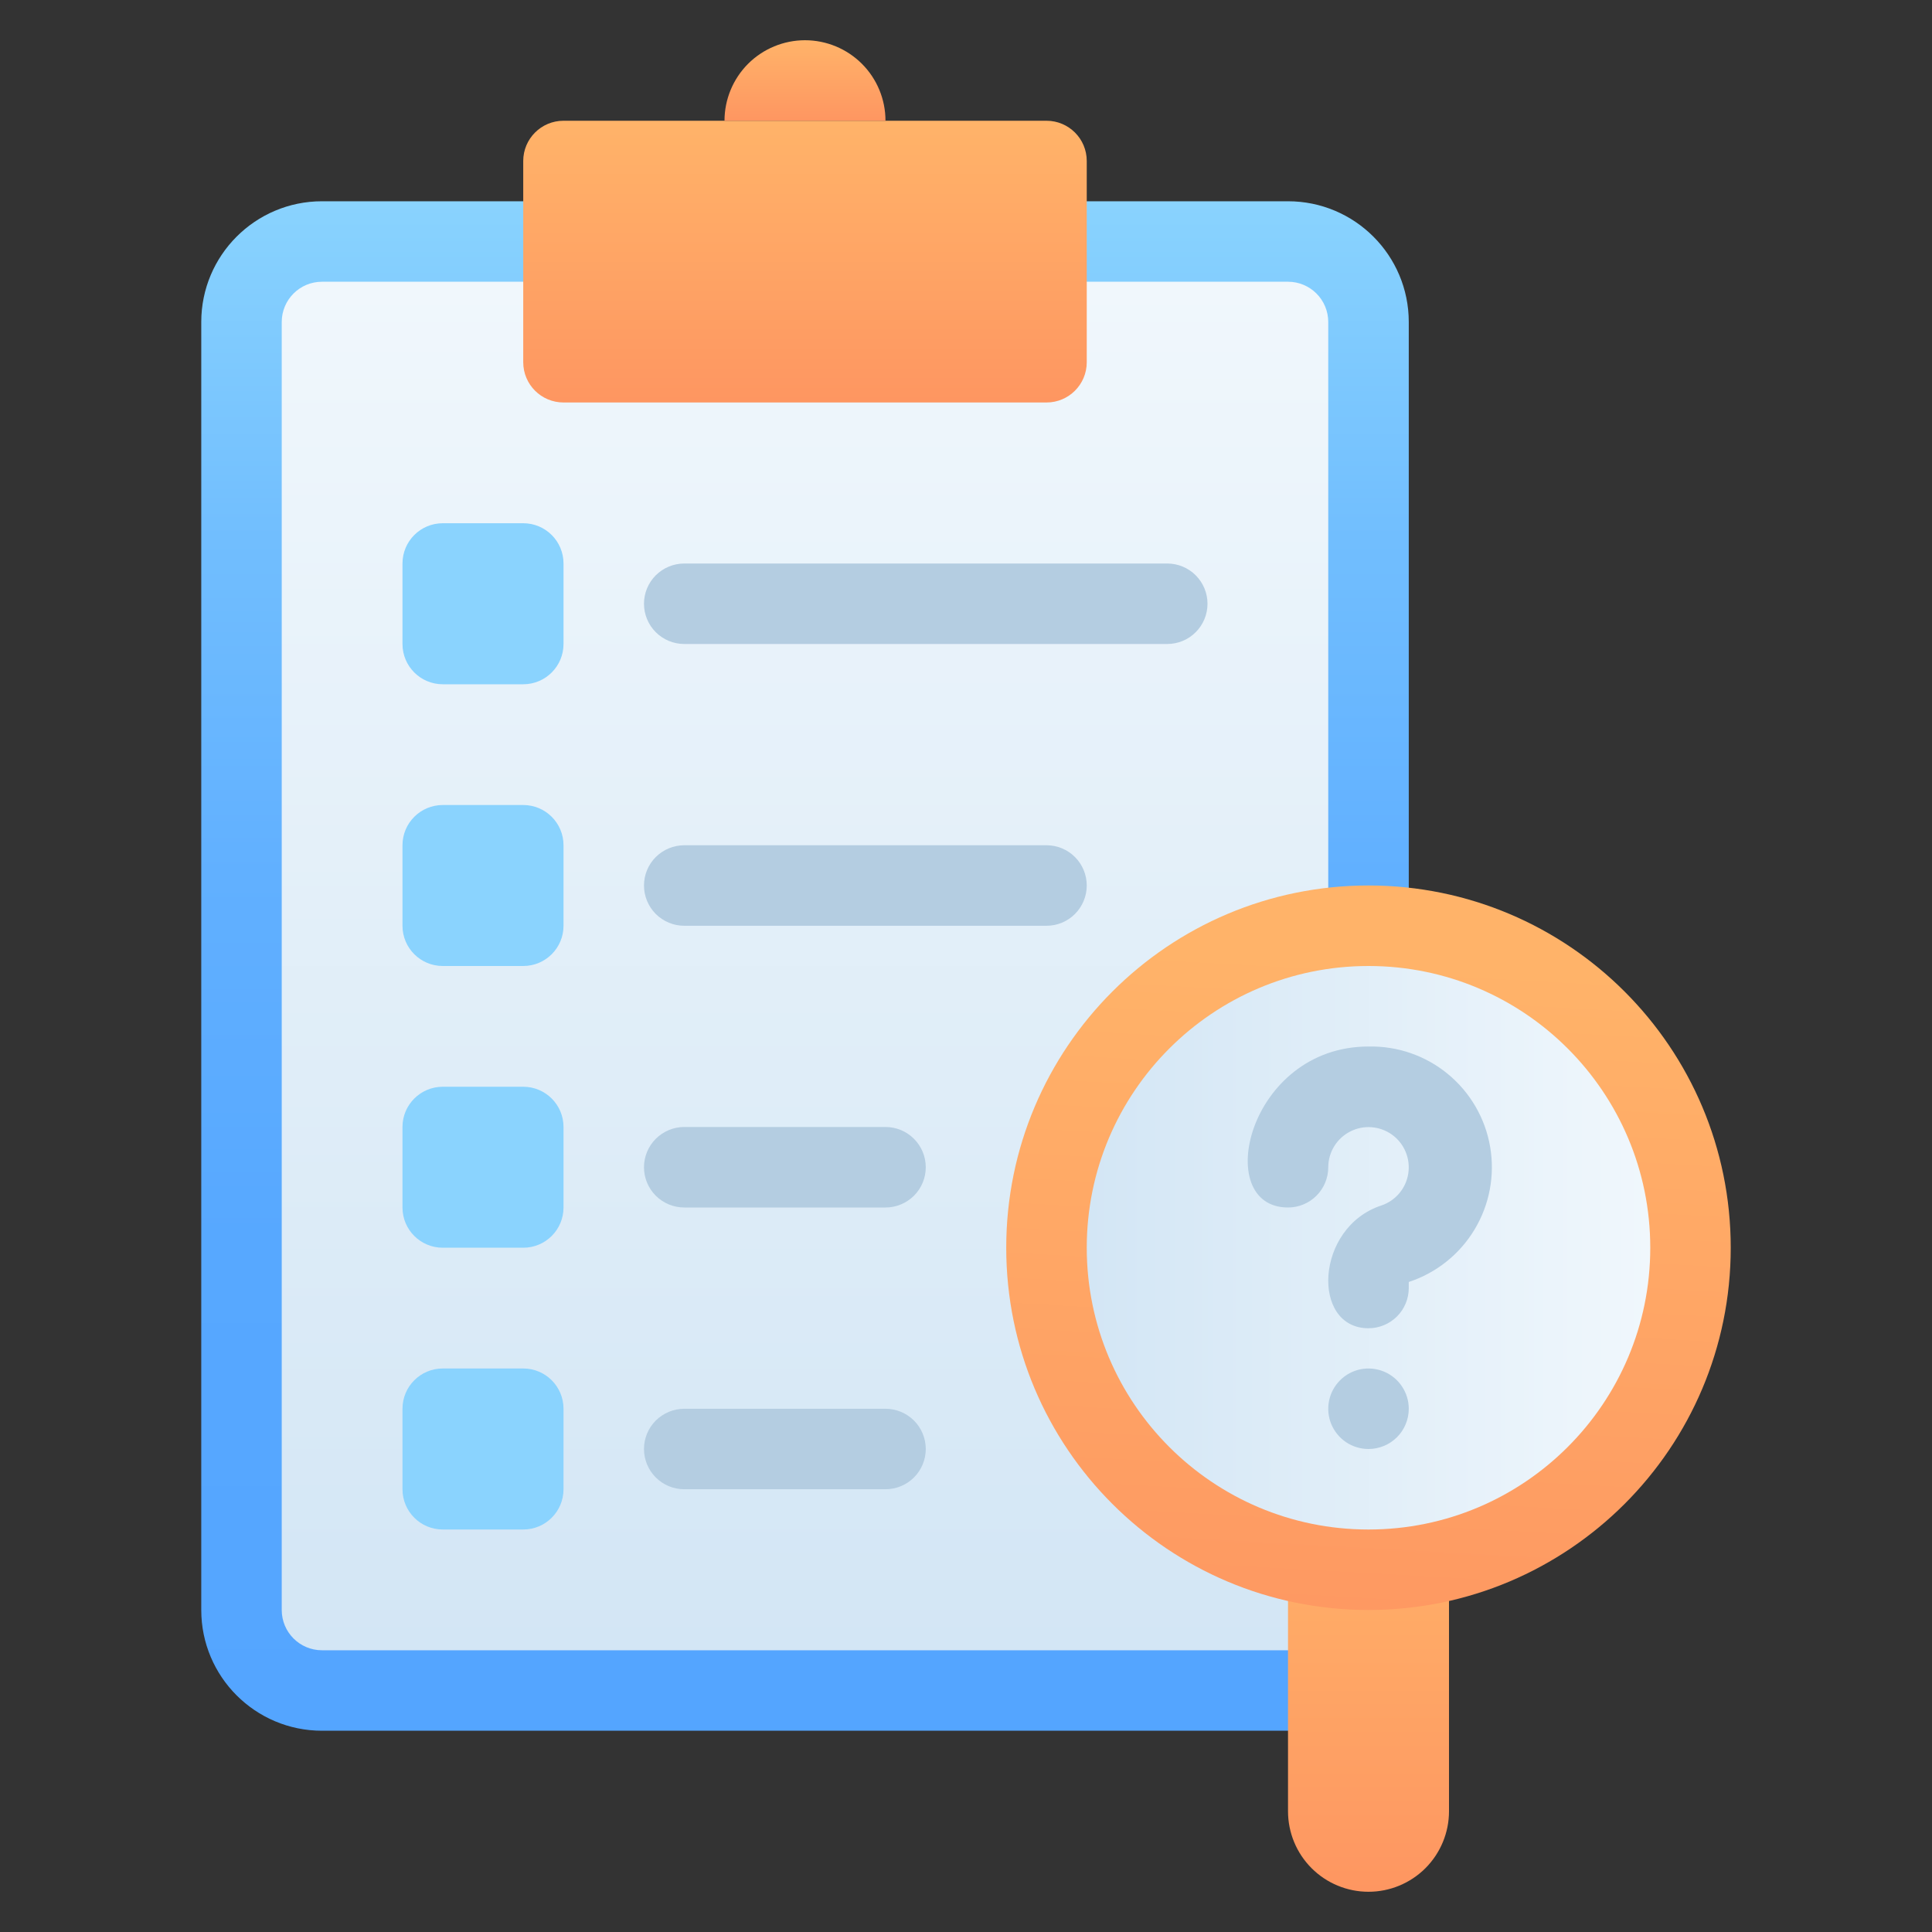 <svg width="40" height="40" viewBox="0 0 40 40" fill="none" xmlns="http://www.w3.org/2000/svg">
<rect x="0" y="0" width="40" height="40" fill="#333333" stroke="none"/>
<path d="M26.667 4.167H6.667C5.286 4.167 4.167 5.286 4.167 6.667V33.333C4.167 34.714 5.286 35.833 6.667 35.833H26.667C28.047 35.833 29.167 34.714 29.167 33.333V6.667C29.167 5.286 28.047 4.167 26.667 4.167Z" fill="url(#paint0_linear_383_15877)"/>
<path d="M26.667 5.833H6.667C6.206 5.833 5.833 6.206 5.833 6.667V33.333C5.833 33.794 6.206 34.167 6.667 34.167H26.667C27.127 34.167 27.5 33.794 27.5 33.333V6.667C27.5 6.206 27.127 5.833 26.667 5.833Z" fill="url(#paint1_linear_383_15877)"/>
<path d="M28.333 39.167C27.891 39.167 27.467 38.991 27.155 38.679C26.842 38.366 26.667 37.942 26.667 37.5V30.833H30V37.5C30 37.942 29.824 38.366 29.512 38.679C29.199 38.991 28.775 39.167 28.333 39.167Z" fill="url(#paint2_linear_383_15877)"/>
<path d="M28.333 33.333C32.475 33.333 35.833 29.976 35.833 25.833C35.833 21.691 32.475 18.333 28.333 18.333C24.191 18.333 20.833 21.691 20.833 25.833C20.833 29.976 24.191 33.333 28.333 33.333Z" fill="url(#paint3_linear_383_15877)"/>
<path d="M28.333 31.667C31.555 31.667 34.167 29.055 34.167 25.833C34.167 22.612 31.555 20 28.333 20C25.112 20 22.5 22.612 22.5 25.833C22.5 29.055 25.112 31.667 28.333 31.667Z" fill="url(#paint4_linear_383_15877)"/>
<path d="M28.333 27.5C27.142 27.5 27.225 25.408 28.6 24.958C28.745 24.909 28.874 24.821 28.972 24.704C29.071 24.586 29.135 24.444 29.157 24.293C29.18 24.141 29.161 23.986 29.101 23.845C29.042 23.704 28.945 23.582 28.82 23.492C28.696 23.403 28.549 23.349 28.396 23.338C28.244 23.326 28.091 23.357 27.954 23.427C27.818 23.496 27.703 23.602 27.623 23.733C27.543 23.863 27.5 24.014 27.5 24.167C27.5 24.388 27.412 24.6 27.256 24.756C27.1 24.912 26.888 25 26.667 25C25.075 25 25.833 21.667 28.333 21.667C28.933 21.654 29.517 21.856 29.979 22.238C30.441 22.619 30.751 23.154 30.852 23.745C30.953 24.336 30.838 24.943 30.529 25.456C30.22 25.97 29.736 26.355 29.167 26.542V26.667C29.167 26.888 29.079 27.1 28.923 27.256C28.766 27.412 28.554 27.5 28.333 27.5Z" fill="#B4CDE1"/>
<path d="M28.333 30C28.169 30 28.007 29.951 27.87 29.86C27.733 29.768 27.627 29.638 27.563 29.486C27.5 29.333 27.484 29.166 27.516 29.004C27.548 28.843 27.628 28.694 27.744 28.578C27.861 28.461 28.009 28.381 28.171 28.349C28.332 28.317 28.5 28.334 28.652 28.397C28.805 28.46 28.935 28.567 29.026 28.704C29.118 28.841 29.167 29.002 29.167 29.167C29.167 29.388 29.079 29.6 28.923 29.756C28.766 29.912 28.554 30 28.333 30Z" fill="#B4CDE1"/>
<path d="M21.667 2.5H11.667C11.206 2.5 10.833 2.873 10.833 3.333V7.5C10.833 7.96 11.206 8.333 11.667 8.333H21.667C22.127 8.333 22.5 7.96 22.5 7.5V3.333C22.5 2.873 22.127 2.5 21.667 2.5Z" fill="url(#paint5_linear_383_15877)"/>
<path d="M18.333 2.5H15C15 2.058 15.176 1.634 15.488 1.321C15.801 1.009 16.225 0.833 16.667 0.833C17.109 0.833 17.533 1.009 17.845 1.321C18.158 1.634 18.333 2.058 18.333 2.5Z" fill="url(#paint6_linear_383_15877)"/>
<path d="M10.833 10.833H9.167C8.706 10.833 8.333 11.206 8.333 11.667V13.333C8.333 13.794 8.706 14.167 9.167 14.167H10.833C11.294 14.167 11.667 13.794 11.667 13.333V11.667C11.667 11.206 11.294 10.833 10.833 10.833Z" fill="#8AD3FE"/>
<path d="M24.167 13.333H14.167C13.946 13.333 13.734 13.246 13.577 13.089C13.421 12.933 13.333 12.721 13.333 12.5C13.333 12.279 13.421 12.067 13.577 11.911C13.734 11.755 13.946 11.667 14.167 11.667H24.167C24.388 11.667 24.6 11.755 24.756 11.911C24.912 12.067 25 12.279 25 12.5C25 12.721 24.912 12.933 24.756 13.089C24.6 13.246 24.388 13.333 24.167 13.333Z" fill="#B4CDE1"/>
<path d="M10.833 16.667H9.167C8.706 16.667 8.333 17.04 8.333 17.5V19.167C8.333 19.627 8.706 20 9.167 20H10.833C11.294 20 11.667 19.627 11.667 19.167V17.5C11.667 17.04 11.294 16.667 10.833 16.667Z" fill="#8AD3FE"/>
<path d="M21.667 19.167H14.167C13.946 19.167 13.734 19.079 13.577 18.923C13.421 18.766 13.333 18.554 13.333 18.333C13.333 18.112 13.421 17.9 13.577 17.744C13.734 17.588 13.946 17.5 14.167 17.5H21.667C21.888 17.5 22.1 17.588 22.256 17.744C22.412 17.9 22.5 18.112 22.5 18.333C22.5 18.554 22.412 18.766 22.256 18.923C22.1 19.079 21.888 19.167 21.667 19.167Z" fill="#B4CDE1"/>
<path d="M10.833 22.5H9.167C8.706 22.5 8.333 22.873 8.333 23.333V25C8.333 25.46 8.706 25.833 9.167 25.833H10.833C11.294 25.833 11.667 25.46 11.667 25V23.333C11.667 22.873 11.294 22.5 10.833 22.5Z" fill="#8AD3FE"/>
<path d="M18.333 25H14.167C13.946 25 13.734 24.912 13.577 24.756C13.421 24.6 13.333 24.388 13.333 24.167C13.333 23.946 13.421 23.734 13.577 23.578C13.734 23.421 13.946 23.333 14.167 23.333H18.333C18.554 23.333 18.766 23.421 18.923 23.578C19.079 23.734 19.167 23.946 19.167 24.167C19.167 24.388 19.079 24.6 18.923 24.756C18.766 24.912 18.554 25 18.333 25Z" fill="#B4CDE1"/>
<path d="M10.833 28.333H9.167C8.706 28.333 8.333 28.706 8.333 29.167V30.833C8.333 31.294 8.706 31.667 9.167 31.667H10.833C11.294 31.667 11.667 31.294 11.667 30.833V29.167C11.667 28.706 11.294 28.333 10.833 28.333Z" fill="#8AD3FE"/>
<path d="M18.333 30.833H14.167C13.946 30.833 13.734 30.746 13.577 30.589C13.421 30.433 13.333 30.221 13.333 30C13.333 29.779 13.421 29.567 13.577 29.411C13.734 29.255 13.946 29.167 14.167 29.167H18.333C18.554 29.167 18.766 29.255 18.923 29.411C19.079 29.567 19.167 29.779 19.167 30C19.167 30.221 19.079 30.433 18.923 30.589C18.766 30.746 18.554 30.833 18.333 30.833Z" fill="#B4CDE1"/>
<defs>
<linearGradient id="paint0_linear_383_15877" x1="16.667" y1="35.833" x2="16.667" y2="4.167" gradientUnits="userSpaceOnUse">
<stop stop-color="#54A5FF"/>
<stop offset="0.32" stop-color="#57A8FF"/>
<stop offset="0.56" stop-color="#61B0FF"/>
<stop offset="0.78" stop-color="#71BEFE"/>
<stop offset="0.99" stop-color="#88D2FE"/>
<stop offset="1" stop-color="#8AD3FE"/>
</linearGradient>
<linearGradient id="paint1_linear_383_15877" x1="16.667" y1="34.167" x2="16.667" y2="5.833" gradientUnits="userSpaceOnUse">
<stop stop-color="#D3E6F5"/>
<stop offset="1" stop-color="#F0F7FC"/>
</linearGradient>
<linearGradient id="paint2_linear_383_15877" x1="28.333" y1="39.167" x2="28.333" y2="30.833" gradientUnits="userSpaceOnUse">
<stop stop-color="#FE9661"/>
<stop offset="1" stop-color="#FFB369"/>
</linearGradient>
<linearGradient id="paint3_linear_383_15877" x1="1.29103e-05" y1="33.333" x2="0.833" y2="18.333" gradientUnits="userSpaceOnUse">
<stop stop-color="#FE9661"/>
<stop offset="1" stop-color="#FFB369"/>
</linearGradient>
<linearGradient id="paint4_linear_383_15877" x1="22.5" y1="25.833" x2="34.167" y2="25.833" gradientUnits="userSpaceOnUse">
<stop stop-color="#D3E6F5"/>
<stop offset="1" stop-color="#F0F7FC"/>
</linearGradient>
<linearGradient id="paint5_linear_383_15877" x1="16.667" y1="8.333" x2="16.667" y2="2.5" gradientUnits="userSpaceOnUse">
<stop stop-color="#FE9661"/>
<stop offset="1" stop-color="#FFB369"/>
</linearGradient>
<linearGradient id="paint6_linear_383_15877" x1="16.667" y1="2.5" x2="16.667" y2="0.833" gradientUnits="userSpaceOnUse">
<stop stop-color="#FE9661"/>
<stop offset="1" stop-color="#FFB369"/>
</linearGradient>
</defs>
</svg>
